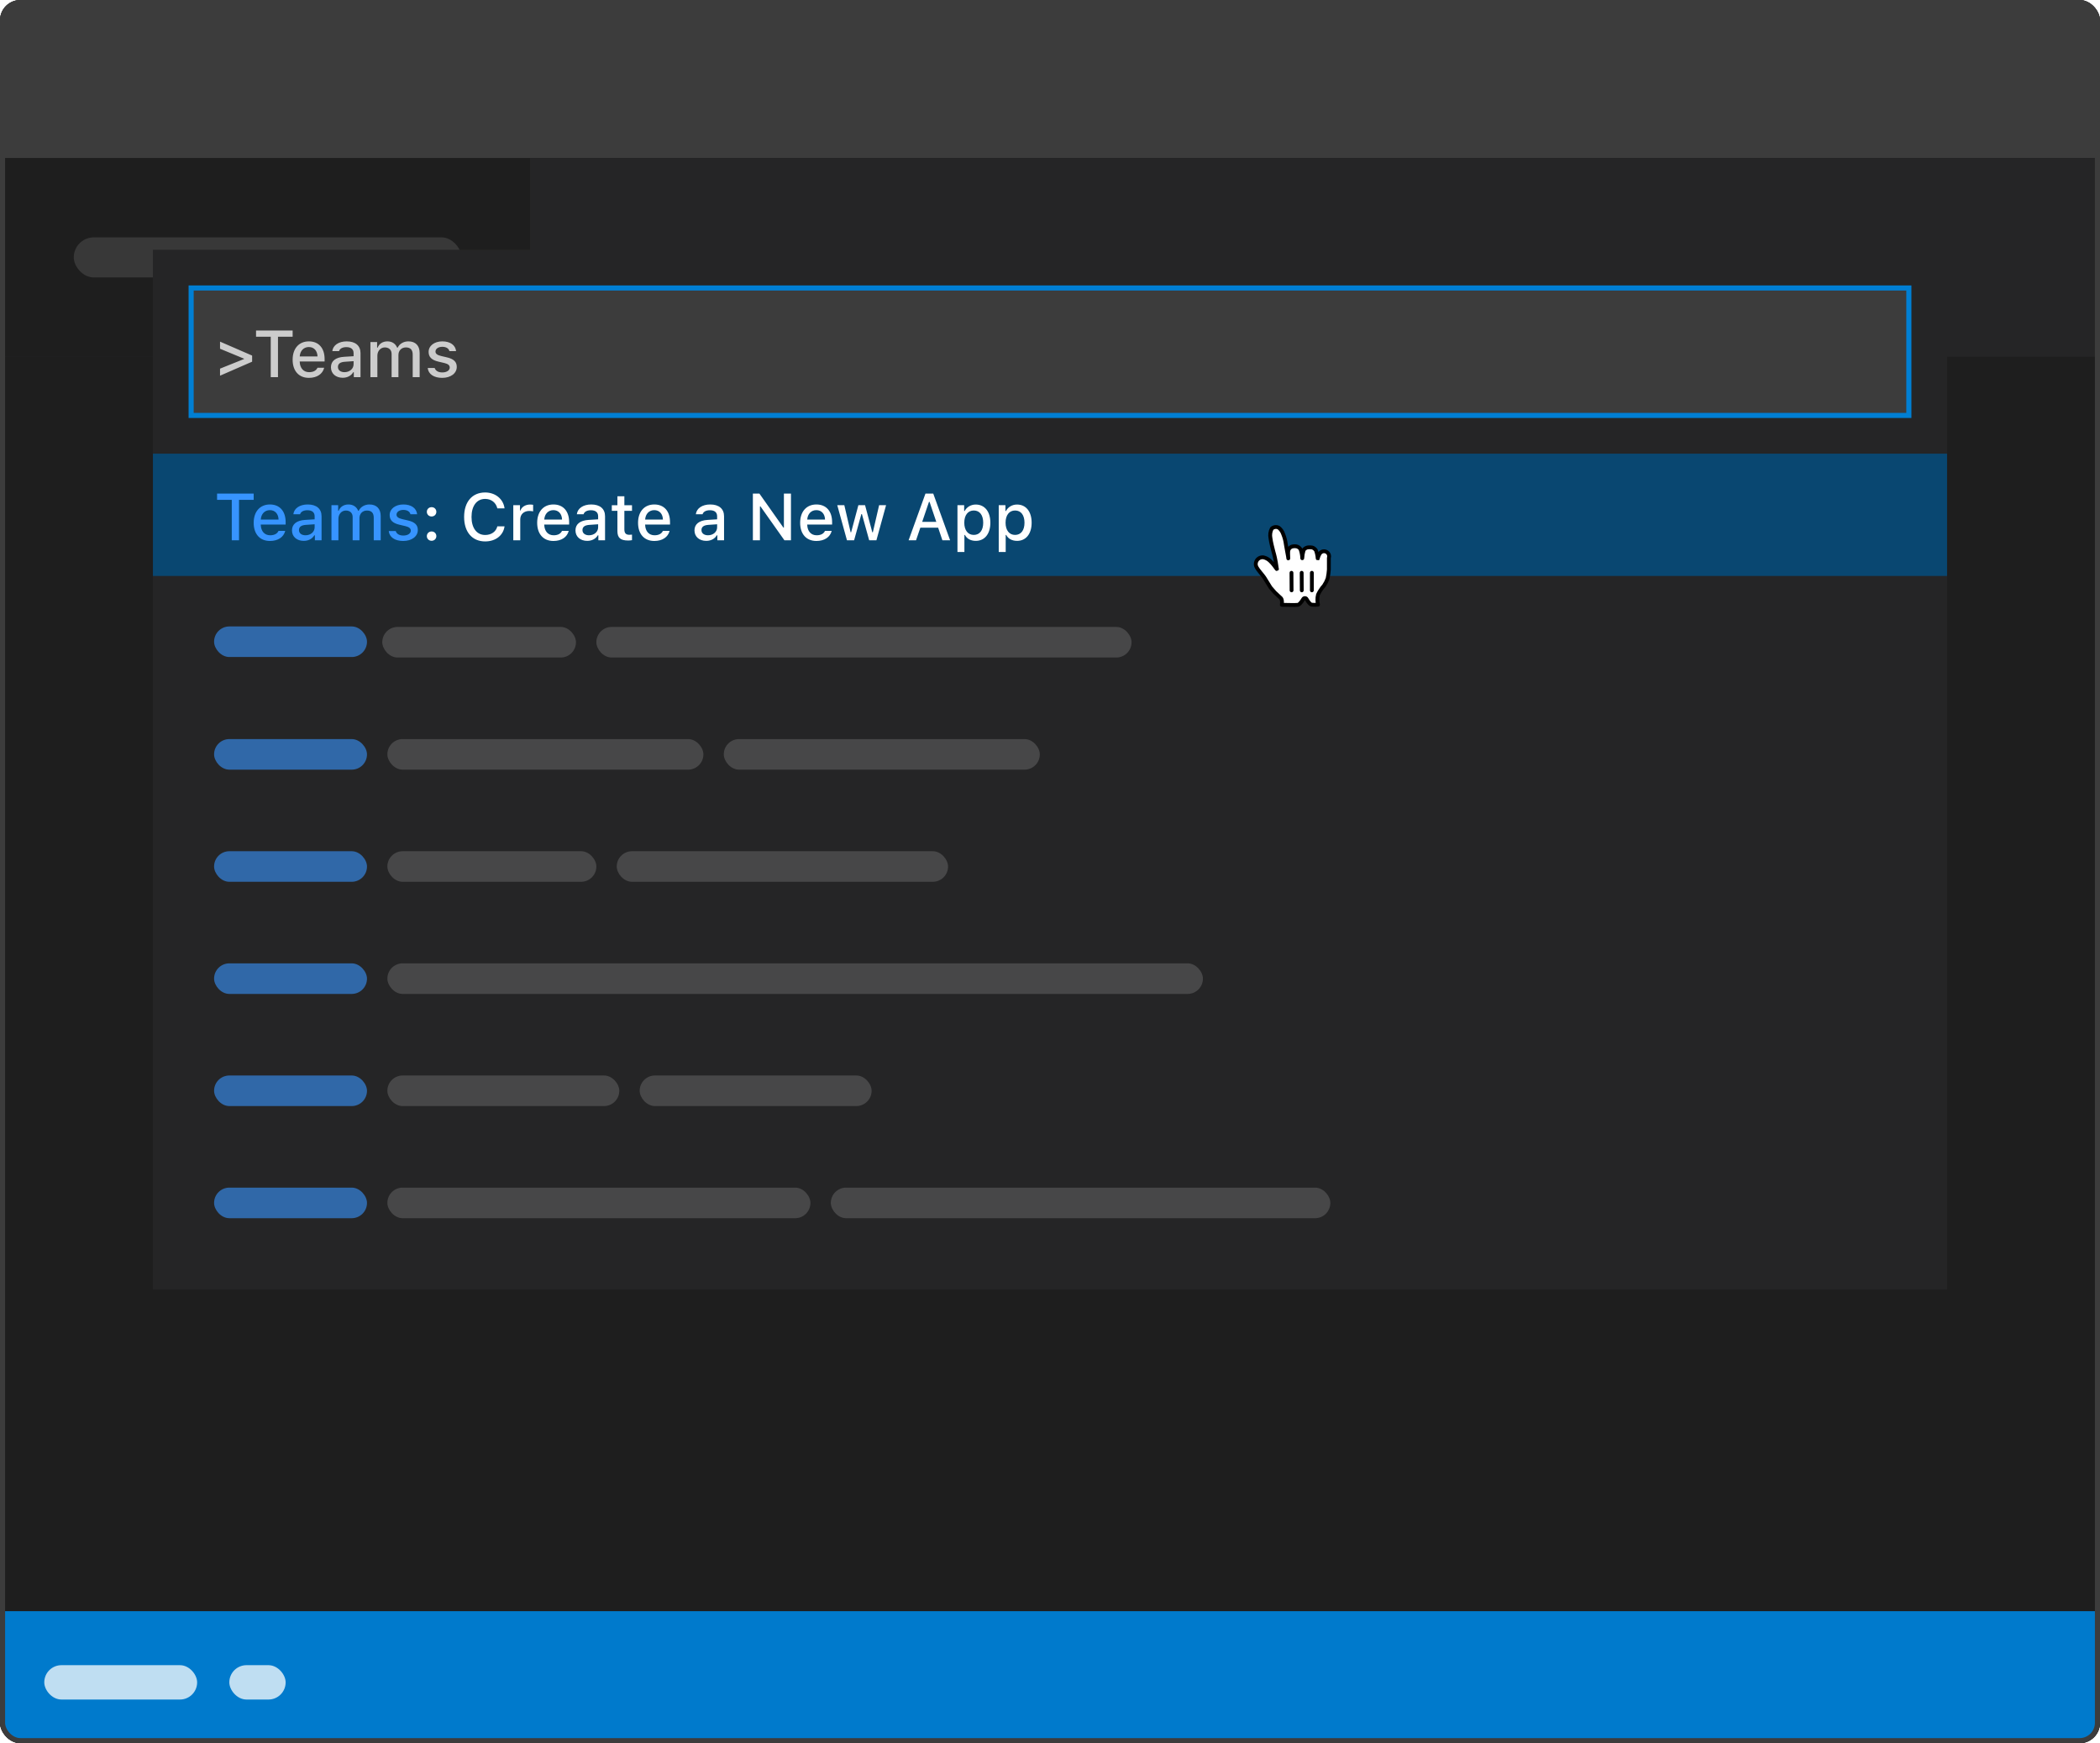 <svg width="412" height="342" viewBox="0 0 412 342" fill="none" xmlns="http://www.w3.org/2000/svg">
<g clip-path="url(#clip0_160_41677)">
<rect width="412" height="342" rx="4" fill="#1E1E1E"/>
<path d="M0 4C0 1.791 1.791 0 4 0H408C410.209 0 412 1.791 412 4V31H0V4Z" fill="#3C3C3C"/>
<rect width="412" height="311" transform="translate(0 31)" fill="#1E1E1E"/>
<rect width="411" height="39" transform="translate(1 31)" fill="#252526"/>
<g clip-path="url(#clip1_160_41677)">
<rect width="103" height="39" transform="translate(1 31)" fill="#1E1E1E"/>
<rect x="14.474" y="46.57" width="76.052" height="7.86" rx="3.93" fill="white" fill-opacity="0.12"/>
</g>
<path d="M0.792 316.098H411.208V338.098C411.208 340.308 409.417 342.098 407.208 342.098H4.792C2.583 342.098 0.792 340.308 0.792 338.098V316.098Z" fill="#007ACC"/>
<rect x="8.685" y="326.691" width="29.992" height="6.741" rx="3.37" fill="#FFFFFF" fill-opacity="0.75"/>
<rect x="44.991" y="326.691" width="11.05" height="6.741" rx="3.37" fill="#FFFFFF" fill-opacity="0.75"/>
<g filter="url(#filter0_d_160_41677)">
<rect width="352" height="204" transform="translate(30 47)" fill="#252526"/>
<rect x="37.5" y="54.5" width="337" height="25" fill="#3C3C3C"/>
<path d="M43.168 70.324V71.708L49.465 68.96V67.76L43.168 65.024V66.42L47.878 68.369V68.433L43.168 70.324ZM54.537 72V64.065H57.412V62.84H50.233V64.065H53.115V72H54.537ZM62.287 70.153C62.033 70.711 61.468 71.016 60.643 71.016C59.551 71.016 58.847 70.229 58.802 68.978V68.915H63.684V68.445C63.684 66.287 62.522 64.973 60.599 64.973C58.65 64.973 57.412 66.376 57.412 68.566C57.412 70.769 58.624 72.133 60.605 72.133C62.185 72.133 63.303 71.372 63.601 70.153H62.287ZM60.592 66.084C61.602 66.084 62.262 66.814 62.294 67.931H58.802C58.878 66.82 59.583 66.084 60.592 66.084ZM67.232 72.114C68.14 72.114 68.895 71.721 69.308 71.022H69.415V72H70.73V67.284C70.73 65.836 69.752 64.973 68.019 64.973C66.451 64.973 65.334 65.728 65.194 66.89H66.515C66.667 66.389 67.194 66.103 67.956 66.103C68.889 66.103 69.371 66.528 69.371 67.284V67.887L67.499 68.001C65.855 68.103 64.928 68.82 64.928 70.058C64.928 71.314 65.899 72.114 67.232 72.114ZM67.581 71.016C66.838 71.016 66.299 70.642 66.299 70.001C66.299 69.372 66.731 69.036 67.683 68.972L69.371 68.858V69.455C69.371 70.343 68.609 71.016 67.581 71.016ZM72.672 72H74.037V67.766C74.037 66.865 74.665 66.16 75.497 66.16C76.309 66.16 76.83 66.649 76.83 67.436V72H78.169V67.639C78.169 66.808 78.747 66.16 79.629 66.16C80.524 66.16 80.968 66.624 80.968 67.576V72H82.333V67.246C82.333 65.811 81.52 64.973 80.124 64.973C79.165 64.973 78.372 65.462 78.023 66.205H77.915C77.61 65.462 76.957 64.973 76.011 64.973C75.09 64.973 74.392 65.43 74.087 66.205H73.986V65.106H72.672V72ZM84.091 67.036C84.091 68.058 84.701 68.642 86.015 68.947L87.221 69.232C87.913 69.397 88.236 69.677 88.236 70.108C88.236 70.673 87.633 71.067 86.783 71.067C85.957 71.067 85.45 70.731 85.278 70.191H83.914C84.034 71.391 85.107 72.133 86.751 72.133C88.401 72.133 89.614 71.264 89.614 69.981C89.614 68.978 88.998 68.414 87.684 68.109L86.535 67.842C85.786 67.665 85.437 67.398 85.437 66.973C85.437 66.414 86.015 66.04 86.776 66.04C87.551 66.04 88.046 66.376 88.173 66.89H89.481C89.347 65.697 88.332 64.973 86.776 64.973C85.215 64.973 84.091 65.836 84.091 67.036Z" fill="#CCCCCC"/>
<rect x="37.5" y="54.5" width="337" height="25" stroke="#007FD4"/>
<rect width="352" height="24" transform="translate(30 87)" fill="#094771"/>
<path d="M46.894 104V96.065H49.77V94.84H42.59V96.065H45.472V104H46.894ZM54.645 102.153C54.391 102.711 53.826 103.016 53.001 103.016C51.909 103.016 51.204 102.229 51.16 100.979V100.915H56.041V100.445C56.041 98.287 54.879 96.973 52.956 96.973C51.007 96.973 49.77 98.376 49.77 100.566C49.77 102.769 50.982 104.133 52.962 104.133C54.543 104.133 55.66 103.372 55.959 102.153H54.645ZM52.95 98.084C53.959 98.084 54.619 98.814 54.651 99.931H51.16C51.236 98.82 51.94 98.084 52.95 98.084ZM59.589 104.114C60.497 104.114 61.252 103.721 61.665 103.022H61.773V104H63.087V99.284C63.087 97.836 62.109 96.973 60.377 96.973C58.809 96.973 57.691 97.728 57.552 98.89H58.872C59.024 98.389 59.551 98.103 60.313 98.103C61.246 98.103 61.728 98.528 61.728 99.284V99.887L59.856 100.001C58.212 100.103 57.285 100.82 57.285 102.058C57.285 103.314 58.256 104.114 59.589 104.114ZM59.938 103.016C59.196 103.016 58.656 102.642 58.656 102C58.656 101.372 59.088 101.036 60.04 100.972L61.728 100.858V101.455C61.728 102.343 60.967 103.016 59.938 103.016ZM65.029 104H66.394V99.766C66.394 98.865 67.022 98.16 67.854 98.16C68.666 98.16 69.187 98.649 69.187 99.436V104H70.526V99.639C70.526 98.808 71.104 98.16 71.986 98.16C72.881 98.16 73.326 98.624 73.326 99.576V104H74.69V99.246C74.69 97.811 73.878 96.973 72.481 96.973C71.523 96.973 70.73 97.462 70.38 98.205H70.272C69.968 97.462 69.314 96.973 68.368 96.973C67.448 96.973 66.749 97.43 66.445 98.205H66.343V97.106H65.029V104ZM76.449 99.036C76.449 100.058 77.058 100.642 78.372 100.947L79.578 101.232C80.27 101.397 80.594 101.677 80.594 102.108C80.594 102.673 79.991 103.067 79.14 103.067C78.315 103.067 77.807 102.73 77.636 102.191H76.271C76.392 103.391 77.464 104.133 79.108 104.133C80.759 104.133 81.971 103.264 81.971 101.981C81.971 100.979 81.356 100.414 80.041 100.109L78.893 99.842C78.144 99.665 77.794 99.398 77.794 98.973C77.794 98.414 78.372 98.04 79.134 98.04C79.908 98.04 80.403 98.376 80.53 98.89H81.838C81.705 97.697 80.689 96.973 79.134 96.973C77.572 96.973 76.449 97.836 76.449 99.036Z" fill="#3794FF"/>
<path d="M84.675 99.328C85.215 99.328 85.608 98.928 85.608 98.414C85.608 97.9 85.215 97.5 84.675 97.5C84.142 97.5 83.742 97.9 83.742 98.414C83.742 98.928 84.142 99.328 84.675 99.328ZM84.675 104.095C85.215 104.095 85.608 103.695 85.608 103.181C85.608 102.667 85.215 102.267 84.675 102.267C84.142 102.267 83.742 102.667 83.742 103.181C83.742 103.695 84.142 104.095 84.675 104.095ZM95.187 104.222C97.231 104.222 98.735 103.048 98.989 101.264H97.574C97.32 102.305 96.399 102.959 95.187 102.959C93.537 102.959 92.508 101.601 92.508 99.423C92.508 97.246 93.537 95.881 95.181 95.881C96.387 95.881 97.307 96.605 97.574 97.741H98.989C98.761 95.907 97.199 94.618 95.181 94.618C92.635 94.618 91.055 96.459 91.055 99.423C91.055 102.381 92.642 104.222 95.187 104.222ZM100.703 104H102.068V99.88C102.068 98.909 102.798 98.243 103.833 98.243C104.074 98.243 104.48 98.287 104.594 98.319V97.037C104.448 97.005 104.188 96.986 103.985 96.986C103.083 96.986 102.315 97.475 102.119 98.154H102.017V97.106H100.703V104ZM110.263 102.153C110.009 102.711 109.444 103.016 108.619 103.016C107.527 103.016 106.822 102.229 106.778 100.979V100.915H111.659V100.445C111.659 98.287 110.498 96.973 108.574 96.973C106.625 96.973 105.388 98.376 105.388 100.566C105.388 102.769 106.6 104.133 108.581 104.133C110.161 104.133 111.278 103.372 111.577 102.153H110.263ZM108.568 98.084C109.577 98.084 110.237 98.814 110.269 99.931H106.778C106.854 98.82 107.559 98.084 108.568 98.084ZM115.208 104.114C116.115 104.114 116.871 103.721 117.283 103.022H117.391V104H118.705V99.284C118.705 97.836 117.728 96.973 115.995 96.973C114.427 96.973 113.31 97.728 113.17 98.89H114.49C114.643 98.389 115.169 98.103 115.931 98.103C116.864 98.103 117.347 98.528 117.347 99.284V99.887L115.474 100.001C113.83 100.103 112.903 100.82 112.903 102.058C112.903 103.314 113.875 104.114 115.208 104.114ZM115.557 103.016C114.814 103.016 114.274 102.642 114.274 102C114.274 101.372 114.706 101.036 115.658 100.972L117.347 100.858V101.455C117.347 102.343 116.585 103.016 115.557 103.016ZM121.13 95.367V97.126H120.032V98.217H121.13V102.185C121.13 103.511 121.733 104.044 123.25 104.044C123.517 104.044 123.771 104.013 123.993 103.975V102.889C123.802 102.908 123.682 102.921 123.472 102.921C122.793 102.921 122.495 102.597 122.495 101.854V98.217H123.993V97.126H122.495V95.367H121.13ZM130.055 102.153C129.801 102.711 129.236 103.016 128.411 103.016C127.319 103.016 126.614 102.229 126.57 100.979V100.915H131.451V100.445C131.451 98.287 130.29 96.973 128.366 96.973C126.417 96.973 125.18 98.376 125.18 100.566C125.18 102.769 126.392 104.133 128.373 104.133C129.953 104.133 131.07 103.372 131.369 102.153H130.055ZM128.36 98.084C129.369 98.084 130.029 98.814 130.061 99.931H126.57C126.646 98.82 127.351 98.084 128.36 98.084ZM138.554 104.114C139.462 104.114 140.217 103.721 140.63 103.022H140.738V104H142.052V99.284C142.052 97.836 141.074 96.973 139.341 96.973C137.773 96.973 136.656 97.728 136.517 98.89H137.837C137.989 98.389 138.516 98.103 139.278 98.103C140.211 98.103 140.693 98.528 140.693 99.284V99.887L138.821 100.001C137.177 100.103 136.25 100.82 136.25 102.058C136.25 103.314 137.221 104.114 138.554 104.114ZM138.903 103.016C138.161 103.016 137.621 102.642 137.621 102C137.621 101.372 138.053 101.036 139.005 100.972L140.693 100.858V101.455C140.693 102.343 139.932 103.016 138.903 103.016ZM149.091 104V97.348H149.193L153.896 104H155.179V94.84H153.795V101.505H153.693L148.99 94.84H147.708V104H149.091ZM161.856 102.153C161.603 102.711 161.038 103.016 160.212 103.016C159.121 103.016 158.416 102.229 158.372 100.979V100.915H163.253V100.445C163.253 98.287 162.091 96.973 160.168 96.973C158.219 96.973 156.981 98.376 156.981 100.566C156.981 102.769 158.194 104.133 160.174 104.133C161.755 104.133 162.872 103.372 163.17 102.153H161.856ZM160.162 98.084C161.171 98.084 161.831 98.814 161.863 99.931H158.372C158.448 98.82 159.152 98.084 160.162 98.084ZM173.841 97.106H172.476L171.245 102.426H171.137L169.715 97.106H168.407L166.985 102.426H166.884L165.646 97.106H164.262L166.167 104H167.569L168.991 98.858H169.099L170.527 104H171.943L173.841 97.106ZM184.892 104H186.403L183.096 94.84H181.566L178.259 104H179.719L180.563 101.524H184.054L184.892 104ZM182.258 96.459H182.366L183.692 100.382H180.925L182.258 96.459ZM191.43 96.986C190.491 96.986 189.678 97.462 189.259 98.249H189.158V97.106H187.844V106.298H189.208V102.959H189.316C189.678 103.689 190.459 104.114 191.443 104.114C193.188 104.114 194.299 102.73 194.299 100.553C194.299 98.363 193.188 96.986 191.43 96.986ZM191.043 102.946C189.9 102.946 189.183 102.026 189.183 100.553C189.183 99.074 189.9 98.154 191.049 98.154C192.205 98.154 192.896 99.055 192.896 100.553C192.896 102.051 192.205 102.946 191.043 102.946ZM199.53 96.986C198.59 96.986 197.778 97.462 197.359 98.249H197.257V97.106H195.943V106.298H197.308V102.959H197.416C197.778 103.689 198.559 104.114 199.542 104.114C201.288 104.114 202.399 102.73 202.399 100.553C202.399 98.363 201.288 96.986 199.53 96.986ZM199.143 102.946C198 102.946 197.283 102.026 197.283 100.553C197.283 99.074 198 98.154 199.149 98.154C200.304 98.154 200.996 99.055 200.996 100.553C200.996 102.051 200.304 102.946 199.143 102.946Z" fill="#ffffff"/>
<rect x="75" y="121" width="38" height="6" rx="3" fill="white" fill-opacity="0.16"/>
<rect x="117" y="121" width="105" height="6" rx="3" fill="white" fill-opacity="0.16"/>
<rect x="42" y="120.901" width="30" height="6" rx="3" fill="#3794FF" fill-opacity="0.6"/>
<rect x="42" y="143" width="30" height="6" rx="3" fill="#3794FF" fill-opacity="0.6"/>
<rect x="76" y="143" width="62" height="6" rx="3" fill="white" fill-opacity="0.16"/>
<rect x="142" y="143" width="62" height="6" rx="3" fill="white" fill-opacity="0.16"/>
<rect x="42" y="165" width="30" height="6" rx="3" fill="#3794FF" fill-opacity="0.6"/>
<rect x="76" y="165" width="41" height="6" rx="3" fill="white" fill-opacity="0.16"/>
<rect x="121" y="165" width="65" height="6" rx="3" fill="white" fill-opacity="0.16"/>
<rect x="42" y="187" width="30" height="6" rx="3" fill="#3794FF" fill-opacity="0.6"/>
<rect x="76" y="187" width="160" height="6" rx="3" fill="white" fill-opacity="0.16"/>
<rect x="42" y="209" width="30" height="6" rx="3" fill="#3794FF" fill-opacity="0.6"/>
<rect x="76" y="209" width="45.5" height="6" rx="3" fill="white" fill-opacity="0.16"/>
<rect x="125.5" y="209" width="45.5" height="6" rx="3" fill="white" fill-opacity="0.16"/>
<rect x="42" y="231" width="30" height="6" rx="3" fill="#3794FF" fill-opacity="0.6"/>
<rect x="76" y="231" width="83" height="6" rx="3" fill="white" fill-opacity="0.16"/>
<rect x="163" y="231" width="98" height="6" rx="3" fill="white" fill-opacity="0.16"/>
</g>
<g filter="url(#filter1_d_160_41677)">
<path d="M249.27 114.28C248.99 113.92 248.64 113.19 248.03 112.28C247.68 111.78 246.82 110.83 246.56 110.34C246.373 110.042 246.318 109.68 246.41 109.34C246.567 108.694 247.18 108.266 247.84 108.34C248.351 108.443 248.82 108.693 249.19 109.06C249.448 109.303 249.686 109.567 249.9 109.85C250.06 110.05 250.1 110.13 250.28 110.36C250.46 110.59 250.58 110.82 250.49 110.48C250.42 109.98 250.3 109.14 250.13 108.39C250 107.82 249.97 107.73 249.85 107.3C249.73 106.87 249.66 106.51 249.53 106.02C249.411 105.539 249.318 105.051 249.25 104.56C249.124 103.932 249.216 103.279 249.51 102.71C249.859 102.381 250.372 102.295 250.81 102.49C251.251 102.815 251.579 103.27 251.75 103.79C252.012 104.43 252.187 105.103 252.27 105.79C252.43 106.79 252.74 108.25 252.75 108.55C252.75 108.18 252.68 107.4 252.75 107.05C252.819 106.685 253.073 106.382 253.42 106.25C253.718 106.159 254.033 106.138 254.34 106.19C254.65 106.255 254.925 106.433 255.11 106.69C255.342 107.273 255.47 107.893 255.49 108.52C255.517 107.971 255.611 107.427 255.77 106.9C255.937 106.665 256.181 106.495 256.46 106.42C256.791 106.36 257.129 106.36 257.46 106.42C257.731 106.511 257.968 106.682 258.14 106.91C258.352 107.44 258.48 108 258.52 108.57C258.52 108.71 258.59 108.18 258.81 107.83C258.924 107.491 259.211 107.238 259.562 107.167C259.913 107.097 260.275 107.219 260.512 107.487C260.749 107.756 260.824 108.131 260.71 108.47C260.71 109.12 260.71 109.09 260.71 109.53C260.71 109.97 260.71 110.36 260.71 110.73C260.674 111.315 260.593 111.897 260.47 112.47C260.296 112.977 260.054 113.458 259.75 113.9C259.264 114.44 258.863 115.05 258.56 115.71C258.485 116.038 258.451 116.374 258.46 116.71C258.459 117.021 258.499 117.33 258.58 117.63C258.171 117.673 257.759 117.673 257.35 117.63C256.96 117.57 256.48 116.79 256.35 116.55C256.286 116.421 256.154 116.34 256.01 116.34C255.866 116.34 255.734 116.421 255.67 116.55C255.45 116.93 254.96 117.62 254.62 117.66C253.95 117.74 252.57 117.66 251.48 117.66C251.48 117.66 251.66 116.66 251.25 116.3C250.84 115.94 250.42 115.52 250.11 115.24L249.27 114.28Z" fill="white"/>
<path fill-rule="evenodd" clip-rule="evenodd" d="M261.084 110.753C261.085 110.165 261.085 110.165 261.085 109.53V108.526C261.213 108.077 261.104 107.592 260.793 107.239C260.468 106.87 259.971 106.703 259.488 106.8C259.159 106.866 258.872 107.048 258.672 107.305C258.619 107.124 258.558 106.946 258.488 106.771C258.222 106.395 257.922 106.179 257.579 106.064C257.152 105.983 256.768 105.983 256.393 106.051C256.017 106.151 255.71 106.357 255.494 106.643C255.482 106.612 255.471 106.582 255.459 106.552C255.174 106.138 254.818 105.907 254.417 105.823C254.038 105.759 253.664 105.783 253.31 105.891C253.083 105.978 252.887 106.111 252.734 106.279C252.697 106.072 252.666 105.893 252.64 105.731C252.555 105.025 252.372 104.319 252.097 103.648C251.911 103.079 251.536 102.56 251.033 102.188C250.387 101.891 249.713 102.005 249.253 102.437L249.177 102.538C248.843 103.183 248.74 103.922 248.882 104.634C248.948 105.115 249.044 105.616 249.166 106.11C249.222 106.323 249.223 106.324 249.342 106.825L249.373 106.954C249.414 107.122 249.45 107.26 249.489 107.401C249.556 107.64 249.582 107.733 249.604 107.816L249.618 107.865C249.659 108.021 249.699 108.188 249.764 108.473C249.824 108.736 249.877 109.001 249.927 109.288C249.777 109.114 249.616 108.946 249.447 108.787C249.032 108.375 248.497 108.089 247.914 107.972C247.034 107.872 246.247 108.422 246.046 109.251C245.929 109.683 245.999 110.153 246.243 110.54C246.358 110.759 246.582 111.061 246.979 111.554L247.041 111.63C247.502 112.2 247.585 112.302 247.662 112.409C247.681 112.435 247.699 112.461 247.723 112.495C247.868 112.711 248.121 113.13 248.366 113.533C248.64 113.984 248.902 114.417 248.988 114.527L249.828 115.487C249.938 115.588 250.229 115.864 250.429 116.054C250.528 116.147 250.604 116.219 250.626 116.239C250.723 116.33 250.812 116.411 250.897 116.488C250.923 116.512 250.937 116.523 250.95 116.535C250.963 116.547 250.976 116.559 251.003 116.582C251.062 116.634 251.112 116.765 251.133 116.957C251.151 117.12 251.146 117.301 251.127 117.476C251.121 117.533 251.114 117.574 251.111 117.594C251.07 117.824 251.246 118.035 251.48 118.035C251.749 118.035 252.027 118.039 252.469 118.049L252.621 118.053C253.818 118.08 254.266 118.08 254.664 118.032C255.12 117.979 255.604 117.413 256.014 116.717C256.364 117.363 256.812 117.927 257.293 118.001C257.746 118.049 258.184 118.049 258.619 118.003C258.849 117.979 259.002 117.755 258.942 117.533C258.87 117.265 258.834 116.989 258.835 116.711C258.827 116.395 258.857 116.091 258.925 115.794C259.188 115.241 259.569 114.663 260.029 114.151C260.382 113.643 260.64 113.131 260.825 112.592C260.964 111.957 261.047 111.357 261.084 110.753ZM251.002 115.563C250.807 115.378 250.466 115.056 250.361 114.962L249.561 114.043C249.502 113.964 249.312 113.648 249.091 113.282C248.828 112.847 248.521 112.34 248.341 112.071C248.258 111.952 248.155 111.817 248.015 111.641C247.96 111.573 247.921 111.525 247.823 111.404L247.624 111.158L247.563 111.083C247.198 110.631 246.989 110.349 246.891 110.164C246.746 109.931 246.708 109.676 246.772 109.438C246.887 108.966 247.325 108.66 247.798 108.713C248.205 108.796 248.608 109.011 248.926 109.326C249.176 109.562 249.399 109.811 249.601 110.077C249.664 110.155 249.703 110.208 249.765 110.294C249.872 110.444 249.902 110.485 249.985 110.591C249.991 110.599 250.006 110.62 250.028 110.649C250.085 110.727 250.182 110.857 250.213 110.891C250.253 110.941 250.253 110.941 250.452 111.022C250.88 110.865 250.882 110.861 250.895 110.66C250.9 110.581 250.886 110.511 250.853 110.384C250.738 109.548 250.637 108.93 250.496 108.307C250.429 108.014 250.386 107.838 250.343 107.673L250.328 107.62C250.305 107.533 250.278 107.436 250.211 107.199C250.174 107.068 250.141 106.937 250.102 106.777L250.072 106.651C249.95 106.142 249.95 106.14 249.892 105.924C249.778 105.461 249.687 104.987 249.621 104.509C249.513 103.965 249.582 103.422 249.813 102.943C250.049 102.751 250.376 102.707 250.657 102.832C250.965 103.071 251.247 103.461 251.394 103.907C251.652 104.541 251.819 105.181 251.898 105.835C251.941 106.108 251.993 106.405 252.064 106.784L252.095 106.952C252.369 108.424 252.371 108.435 252.375 108.562C252.392 109.054 253.125 109.042 253.125 108.55C253.125 108.442 253.123 108.384 253.109 108.059C253.104 107.93 253.102 107.876 253.099 107.801C253.089 107.469 253.094 107.243 253.118 107.124C253.163 106.883 253.328 106.686 253.554 106.6C253.772 106.534 254.028 106.518 254.277 106.56C254.482 106.603 254.675 106.728 254.806 106.909C254.977 107.371 255.097 107.948 255.115 108.532C255.13 109.012 255.841 109.018 255.865 108.538C255.889 108.041 255.971 107.549 256.11 107.072C256.225 106.931 256.381 106.829 256.557 106.782C256.813 106.737 257.107 106.737 257.393 106.789C257.54 106.842 257.714 106.968 257.84 107.135C257.989 107.543 258.109 108.065 258.146 108.596C258.143 108.596 258.141 108.595 258.14 108.596C258.135 108.599 258.151 108.635 258.243 108.843C258.624 108.909 258.74 108.929 258.795 108.881C258.82 108.86 258.832 108.825 258.851 108.776L258.851 108.776C258.877 108.723 258.877 108.723 258.884 108.701C258.893 108.674 258.903 108.637 258.92 108.571C258.957 108.43 258.992 108.32 259.036 108.211C259.065 108.141 259.096 108.079 259.127 108.03C259.237 107.737 259.416 107.579 259.636 107.535C259.856 107.491 260.083 107.567 260.231 107.735C260.379 107.903 260.426 108.138 260.355 108.35L260.335 108.47V110.73C260.3 111.273 260.223 111.836 260.103 112.391C259.952 112.823 259.725 113.274 259.441 113.688C258.96 114.217 258.538 114.859 258.219 115.553C258.112 115.985 258.075 116.352 258.085 116.72C258.084 116.906 258.098 117.096 258.126 117.285C257.88 117.292 257.634 117.283 257.389 117.257C257.268 117.238 256.896 116.771 256.68 116.371C256.558 116.126 256.296 115.965 256.01 115.965C255.724 115.965 255.462 116.126 255.334 116.383C255.086 116.81 254.689 117.274 254.576 117.288C254.229 117.329 253.786 117.329 252.638 117.303L252.485 117.299C252.25 117.294 252.06 117.29 251.893 117.288C251.897 117.15 251.894 117.011 251.879 116.876C251.84 116.515 251.726 116.219 251.497 116.018C251.473 115.996 251.46 115.985 251.448 115.974C251.435 115.963 251.423 115.952 251.398 115.93C251.316 115.857 251.231 115.778 251.137 115.691C251.122 115.677 251.071 115.628 251.002 115.563Z" fill="black"/>
<path d="M257.75 114.826V111.374C257.75 111.167 257.582 111 257.375 111C257.168 111 257 111.167 257 111.374V114.826C257 115.033 257.168 115.2 257.375 115.2C257.582 115.2 257.75 115.033 257.75 114.826Z" fill="black"/>
<path d="M255.77 114.825L255.75 111.371C255.749 111.165 255.58 110.999 255.373 111C255.166 111.001 254.999 111.169 255 111.375L255.02 114.829C255.021 115.035 255.19 115.201 255.397 115.2C255.604 115.199 255.771 115.031 255.77 114.825Z" fill="black"/>
<path d="M253 111.379L253.02 114.825C253.021 115.033 253.19 115.201 253.397 115.2C253.604 115.199 253.771 115.029 253.77 114.821L253.75 111.375C253.749 111.167 253.58 110.999 253.373 111C253.166 111.001 252.999 111.171 253 111.379Z" fill="black"/>
</g>
</g>
<rect x="0.5" y="0.5" width="411" height="341" rx="3.5" stroke="#3C3C3C"/>
<defs>
<filter id="filter0_d_160_41677" x="14" y="33" width="384" height="236" filterUnits="userSpaceOnUse" color-interpolation-filters="sRGB">
<feFlood flood-opacity="0" result="BackgroundImageFix"/>
<feColorMatrix in="SourceAlpha" type="matrix" values="0 0 0 0 0 0 0 0 0 0 0 0 0 0 0 0 0 0 127 0" result="hardAlpha"/>
<feOffset dy="2"/>
<feGaussianBlur stdDeviation="8"/>
<feColorMatrix type="matrix" values="0 0 0 0 0 0 0 0 0 0 0 0 0 0 0 0 0 0 0.36 0"/>
<feBlend mode="normal" in2="BackgroundImageFix" result="effect1_dropShadow_160_41677"/>
<feBlend mode="normal" in="SourceGraphic" in2="effect1_dropShadow_160_41677" result="shape"/>
</filter>
<filter id="filter1_d_160_41677" x="245.191" y="102.022" width="16.747" height="17.849" filterUnits="userSpaceOnUse" color-interpolation-filters="sRGB">
<feFlood flood-opacity="0" result="BackgroundImageFix"/>
<feColorMatrix in="SourceAlpha" type="matrix" values="0 0 0 0 0 0 0 0 0 0 0 0 0 0 0 0 0 0 127 0" result="hardAlpha"/>
<feOffset dy="1"/>
<feGaussianBlur stdDeviation="0.4"/>
<feColorMatrix type="matrix" values="0 0 0 0 0 0 0 0 0 0 0 0 0 0 0 0 0 0 0.5 0"/>
<feBlend mode="normal" in2="BackgroundImageFix" result="effect1_dropShadow_160_41677"/>
<feBlend mode="normal" in="SourceGraphic" in2="effect1_dropShadow_160_41677" result="shape"/>
</filter>
<clipPath id="clip0_160_41677">
<rect width="412" height="342" rx="4" fill="white"/>
</clipPath>
<clipPath id="clip1_160_41677">
<rect width="103" height="39" fill="white" transform="translate(1 31)"/>
</clipPath>
</defs>
</svg>
